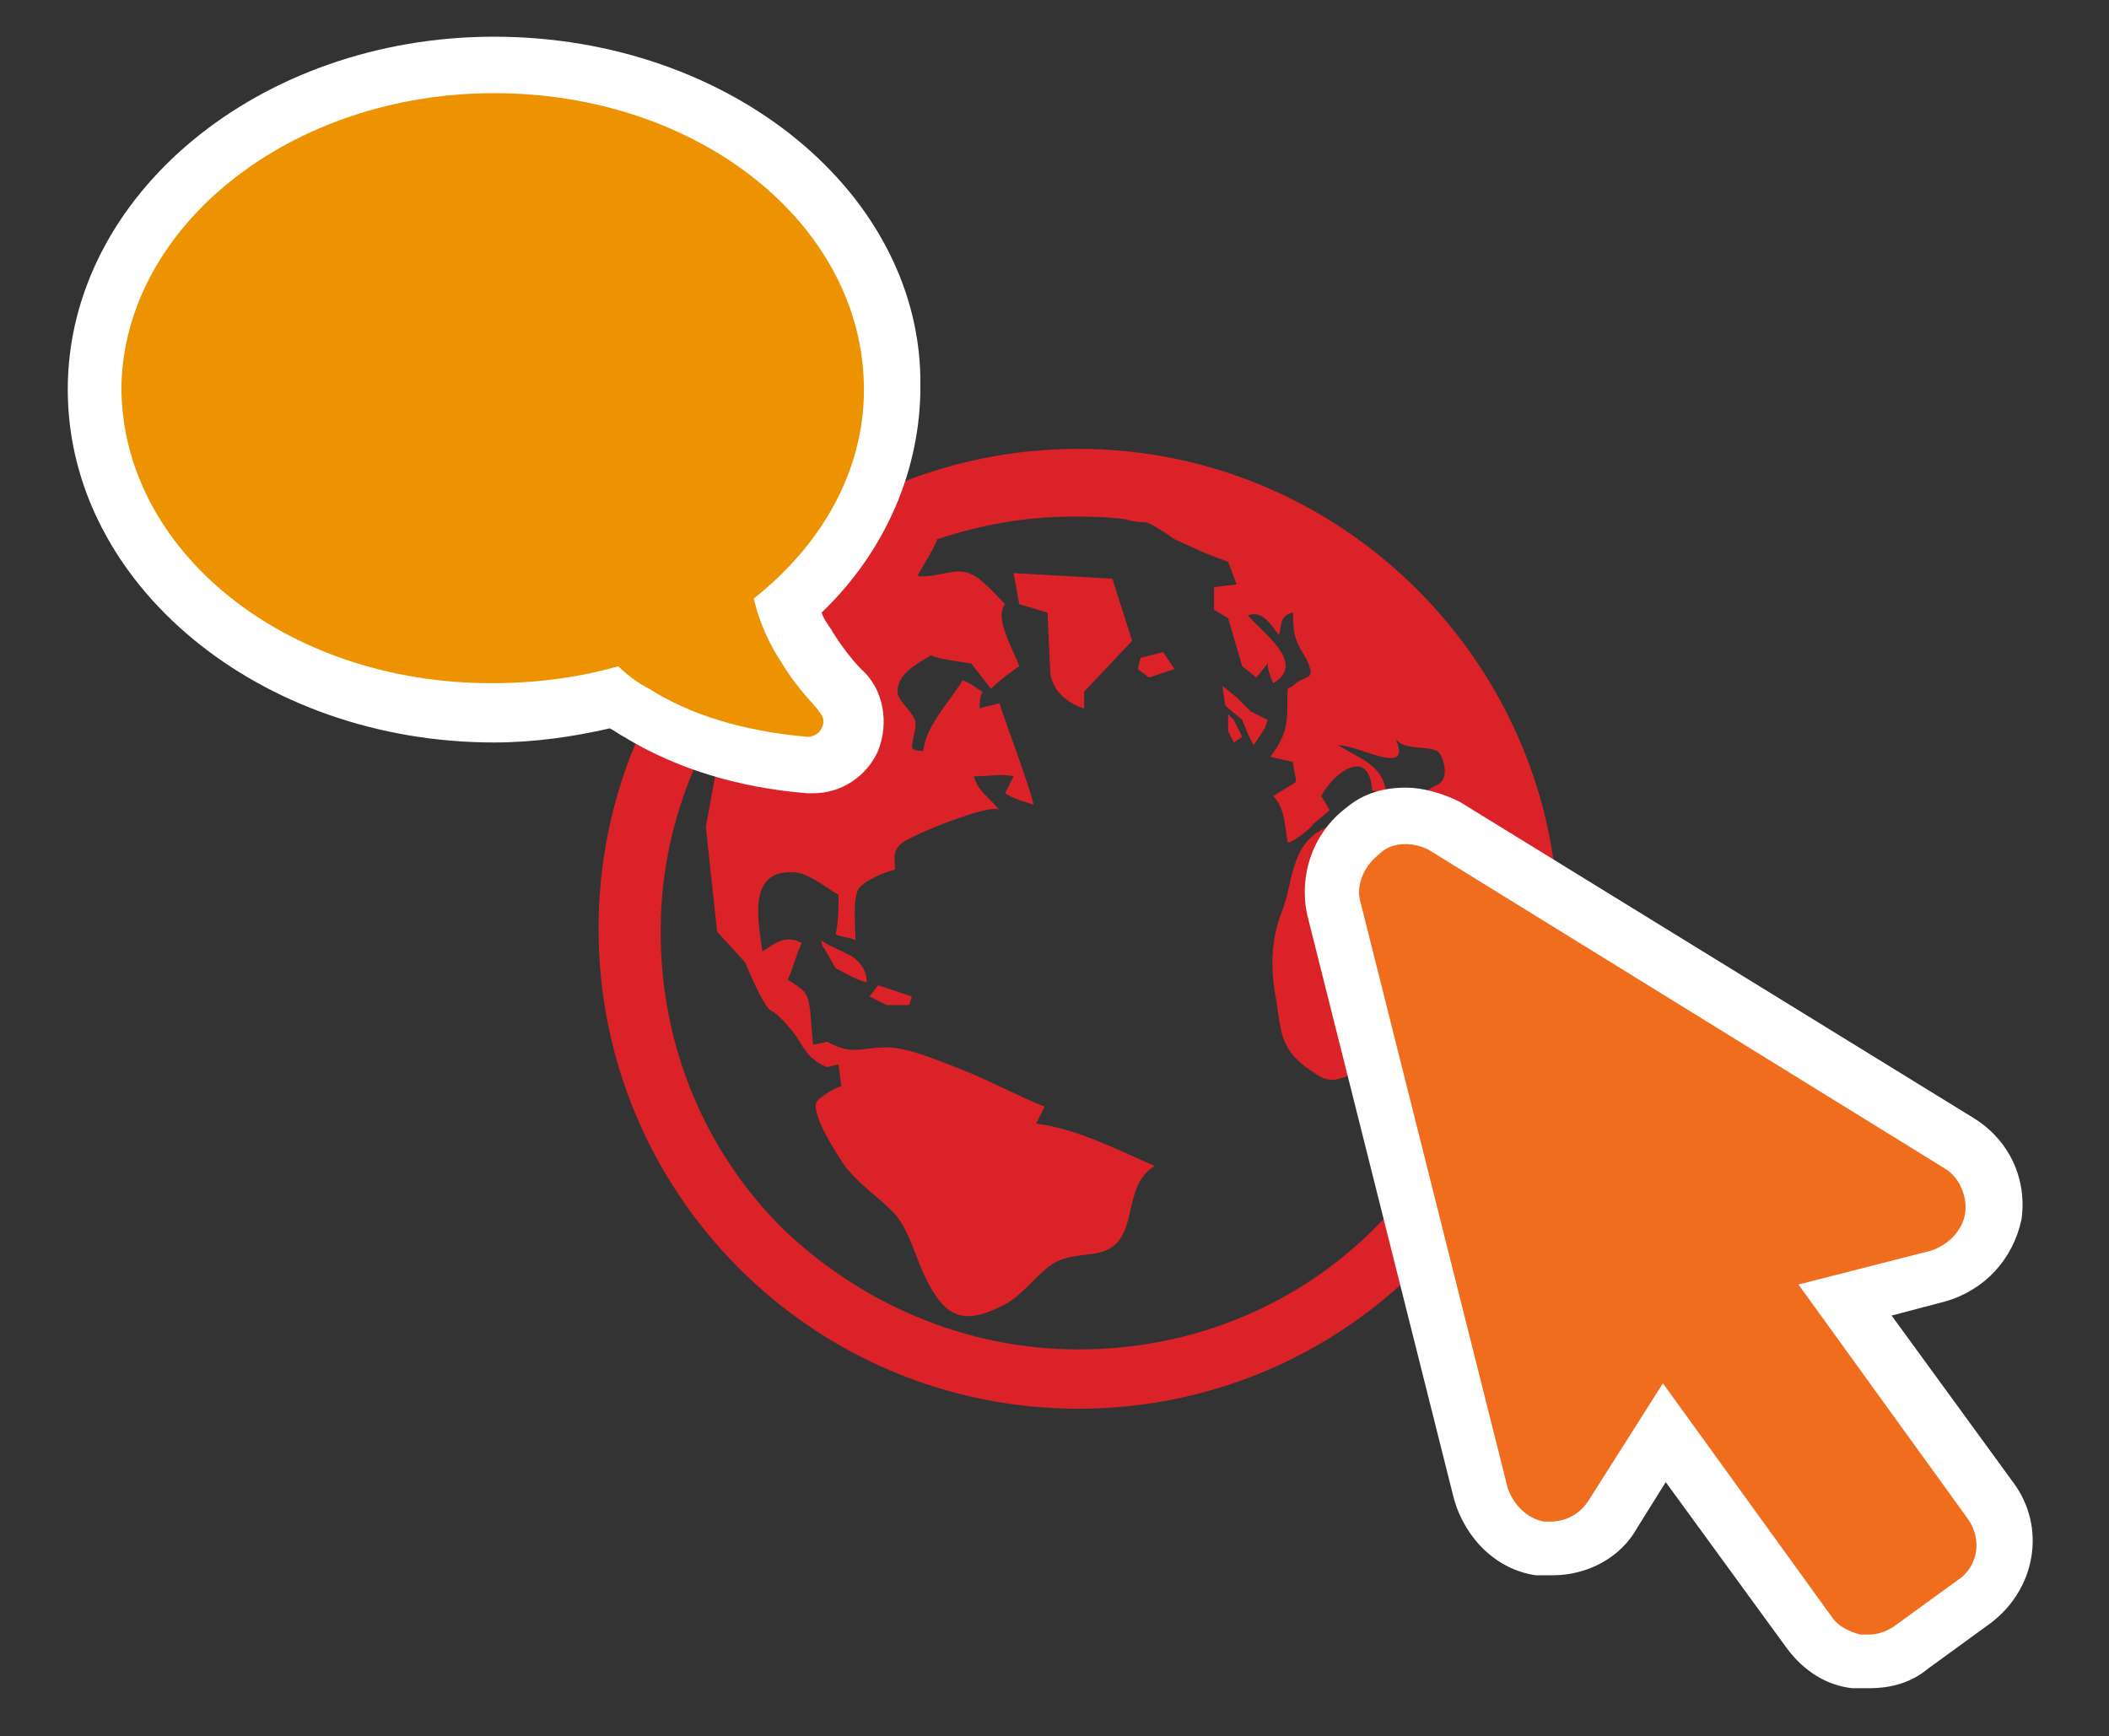 <?xml version="1.0" encoding="utf-8"?>
<!-- Generator: Adobe Illustrator 20.0.0, SVG Export Plug-In . SVG Version: 6.00 Build 0)  -->
<svg version="1.1" id="Layer_1" xmlns="http://www.w3.org/2000/svg" xmlns:xlink="http://www.w3.org/1999/xlink" x="0px" y="0px"
	 viewBox="0 0 74.7 61.5" style="enable-background:new 0 0 74.7 61.5;" xml:space="preserve">
<rect x="0" y="0" width="74.7" height="61.5" fill="#333333" stroke="none"/>
<style type="text/css">
	.st0{fill:#5A9005;}
	.st1{fill:#B5C926;}
	.st2{fill:#74369E;}
	.st3{fill:#CB50A3;}
	.st4{fill:#DA2240;}
	.st5{fill:#EF6D1D;}
	.st6{fill:#DA2228;}
	.st7{fill:#FFFFFF;}
	.st8{fill:none;stroke:#5A9005;stroke-width:3;stroke-linecap:round;stroke-miterlimit:10;}
	.st9{fill:none;stroke:#74369E;stroke-width:3;stroke-linecap:round;stroke-miterlimit:10;}
	.st10{fill:none;stroke:#74369E;stroke-width:3;stroke-miterlimit:10;stroke-dasharray:0.941,1.881;}
	.st11{fill:#ED9200;}
</style>
<g>
	<path class="st6" d="M35.9,20.3l0.2,1.1l1,0.3l0.1,2.1c0,0,0,0.9,1.2,1.3v-0.6l1.7-1.8l-0.7-2.2L35.9,20.3z"/>
	<polygon class="st6" points="40.4,23.3 40.3,23.7 40.7,24 41.6,23.7 41.2,23.1 	"/>
	<polygon class="st6" points="30.8,35.3 31.4,35.6 32.2,35.6 32.3,35.3 31.1,34.9 	"/>
	<path class="st6" d="M30.2,33.9c-0.1-0.1-1.1-0.5-1.1-0.6c0,0.1,0,0.2,0.1,0.3l0.4,0.7c0.4,0.2,0.7,0.4,1.1,0.5
		C30.7,34.4,30.5,34.1,30.2,33.9z"/>
	<polygon class="st6" points="43.5,25.3 43.5,25.9 43.7,26.3 44,26.1 43.7,25.5 	"/>
	<path class="st6" d="M38.2,15.9c-9.4,0-17,7.6-17,17c0,9.4,7.6,17,17,17c9.4,0,17-7.6,17-17C55.2,23.6,47.6,15.9,38.2,15.9z
		 M50.9,27.8c-0.8,0.4-0.7,0.6-0.5,1.4c-0.9-0.1-1.4-0.1-2-0.8c-0.5,0.4-1,0.7-1.6,1c-1.1,0.6-1,1.9-1.4,2.9c-0.4,1-0.4,2.1-0.2,3.1
		c0.2,1.4,0.2,1.9,1.5,2.7c0.9,0.6,2-0.8,2.8-1.2c0.5-0.2,0.8-0.2,1.3-0.2c0.3,1.3,0.4,2.1,0.1,3.4c0,0.2-0.2,0.6-0.3,1
		c-0.6,0.9-1.2,1.7-1.9,2.4c-2.7,2.7-6.4,4.3-10.5,4.3c-4.1,0-7.8-1.7-10.5-4.3c-2.7-2.7-4.3-6.4-4.3-10.5c0-3,0.9-5.7,2.4-8.1
		l-0.8,4.4l0.4,3.7l1,1.1c0,0,0.6,1.5,0.9,1.7c0.3,0.1,0.9,0.9,0.9,0.9s0.4,0.7,0.6,0.8c0.2,0.2,0.5,0.3,0.5,0.3l0.4-0.1
		c0,0,0.1,0.8,0.1,0.8c0-0.1-0.9,0.4-0.9,0.6c-0.1,0.5,0.8,1.9,1.1,2.3c0.5,0.6,1.1,1,1.6,1.5c0.6,0.6,0.8,1.6,1.2,2.4
		c0.6,1.2,1.2,1.7,2.6,1c0.7-0.3,1.1-0.9,1.7-1.4c0.5-0.4,1-0.4,1.7-0.5c1.7-0.3,0.8-2.3,2.1-3.1c-1.4-0.6-2.7-1.3-4.2-1.5
		c0.1-0.2,0.2-0.4,0.3-0.6c-1-0.4-1.9-0.9-2.9-1.3c-0.8-0.3-1.9-0.8-2.7-0.8c-0.9,0-1.2,0.3-2.1-0.2c0,0-0.4,0.1-0.5,0.1
		c0,0-0.1-1.1-0.1-1.2c-0.1-0.7-0.2-0.7-0.8-1.1c0.2-0.4,0.3-0.9,0.5-1.3c-0.6-0.3-0.9,0-1.4,0.3c-0.1-0.9-0.6-2.9,1.1-2.8
		c0.5,0,1.1,0.5,1.6,0.8c0,0.5,0,0.9-0.1,1.4c0.2,0.1,0.5,0.1,0.7,0.2c0-0.5-0.1-1.4,0.1-1.8c0.2-0.3,0.9-0.6,1.3-0.7
		c0-0.4-0.1-0.6,0.2-0.9c0.3-0.3,3.3-1.5,3.5-1.2c-0.3-0.4-0.8-0.7-0.9-1.2c0.5,0,1-0.1,1.4,0c-0.1,0.2-0.2,0.4-0.3,0.6
		c0.3,0.2,0.7,0.3,1,0.4c0-0.3-1.2-3.5-1.2-3.6c-0.2,0.1-0.5,0.1-0.7,0.2c0-0.2,0-0.4,0.1-0.6c-0.2-0.1-0.4-0.3-0.7-0.4
		c-0.5,0.8-1.3,1.6-1.4,2.5c-0.1,0-0.3,0-0.4-0.1c0-0.3,0.2-0.8,0.1-1c-0.1-0.3-0.5-0.6-0.6-0.9c-0.1-0.7,0.7-1.1,1.2-1.4
		c-0.1,0.1,1.4,0.3,1.4,0.3l0.7,0.9c0.3-0.3,0.7-0.6,1-0.8c-0.2-0.6-0.9-1.7-0.5-2.2c-0.3-0.3-0.9-1-1.3-1.1
		c-0.5-0.2-1.2,0.2-1.8,0.1c0.2-0.4,0.5-0.8,0.7-1.3c1.5-0.5,3.1-0.8,4.8-0.8c0.6,0,1.2,0,1.9,0.1c0.3,0.1,0.6,0.1,0.7,0.1
		c0.3,0.1,1,0.6,1,0.6l1.1,0.5l0.8,0.3l0.3,0.8l-0.8,0.1L43,21.6l0.5,0.3l0.5,1.7l0.5,0.4c0,0,0.4-0.5,0.4-0.5
		c0,0.2,0.1,0.5,0.2,0.7c1.2-0.7-0.4-1.8-0.9-2.4c0.5-0.2,0.8,0.3,1.1,0.7c0.1-0.3,0-0.7,0.5-0.8c0,0.9,0.1,1,0.5,1.7
		c0.3,0.7,0,0.5-0.4,0.8c-0.3,0.3-0.3,0-0.3,0.5c0,0.9,0,1.3-0.6,2.1c0.3,0.1,0.5,0.1,0.8,0.2c0,0.2,0.1,0.5,0.1,0.7
		c-0.3,0.2-0.5,0.3-0.8,0.5c0.4,0.4,0.4,1,0.5,1.6c0,0.2,0.9-0.5,0.9-0.6l0.6-0.5l-0.3-0.5c0.4-0.8,1.7-1.8,1.8-0.2
		c0.1,0,0.3,0.1,0.5,0.1c-0.1-1-0.9-1.2-1.7-1.7c0.8,0,2.7,1.2,2-0.3c0.2,0.5,1.1,0.3,1.5,0.5C51.1,26.7,51.4,27.6,50.9,27.8z"/>
	<polygon class="st6" points="44.9,25.5 44.3,25.2 43.8,24.7 43.3,24.3 43.4,25 44,25.5 44.2,26 44.4,26.4 44.8,25.8 	"/>
</g>
<g>
	<path class="st11" d="M28.7,27.1c-2.3-0.2-4.3-0.8-6-1.8c-0.3-0.2-0.6-0.4-0.8-0.5c-1.4,0.4-2.8,0.5-4.3,0.5
		c-7.8,0-14.1-5.2-14.1-11.5S9.7,2.3,17.5,2.3s14.1,5.2,14.1,11.5c0,2.9-1.3,5.7-3.7,7.8c0.2,0.5,0.4,1,0.7,1.4
		c0.6,0.9,1.2,1.5,1.2,1.5l0,0c0.5,0.5,0.6,1.2,0.4,1.7c-0.2,0.6-0.8,0.9-1.4,0.9L28.7,27.1z"/>
	<path class="st7" d="M17.5,3.3c7.3,0,13.1,4.7,13.1,10.5c0,2.9-1.5,5.5-3.9,7.4c0.2,0.9,0.6,1.7,1,2.3c0.6,1,1.3,1.6,1.3,1.7
		c0,0,0,0,0,0c0.2,0.2,0.2,0.4,0.1,0.6c-0.1,0.2-0.3,0.3-0.5,0.3c0,0,0,0,0,0c-2.3-0.2-4.2-0.8-5.6-1.7c-0.4-0.2-0.8-0.5-1.1-0.8
		c-1.4,0.4-2.9,0.6-4.5,0.6c-7.3,0-13.1-4.7-13.1-10.5C4.4,8,10.3,3.3,17.5,3.3 M17.5,1.3C9.2,1.3,2.4,6.9,2.4,13.8
		c0,6.9,6.8,12.5,15.1,12.5c1.4,0,2.8-0.2,4.1-0.5c0.2,0.1,0.3,0.2,0.5,0.3c1.8,1.1,4,1.8,6.5,2l0.1,0l0.1,0c1,0,1.9-0.6,2.3-1.5
		c0.4-1,0.2-2.2-0.6-2.9c0,0,0,0,0,0c0,0-0.5-0.5-1-1.3c-0.1-0.2-0.3-0.4-0.4-0.7c2.3-2.2,3.5-5.1,3.5-8C32.7,6.9,25.9,1.3,17.5,1.3
		L17.5,1.3z"/>
</g>
<g>
	<path class="st5" d="M66.2,58.9c-0.1,0-0.3,0-0.4,0c-0.7-0.1-1.3-0.5-1.7-1L59,50.7l-1.8,2.9c-0.5,0.8-1.3,1.2-2.2,1.2
		c-0.1,0-0.3,0-0.4,0c-1-0.2-1.9-0.9-2.1-1.9l-5.2-20.7c-0.3-1,0.1-2.1,1-2.7c0.4-0.3,1-0.5,1.5-0.5c0.5,0,1,0.1,1.4,0.4l18.3,11.3
		c0.9,0.5,1.4,1.6,1.2,2.6c-0.2,1-0.9,1.9-1.9,2.1l-3.3,0.8l5.1,7.1c0.8,1.2,0.6,2.8-0.6,3.6l-2.2,1.6
		C67.3,58.7,66.8,58.9,66.2,58.9z"/>
	<path class="st7" d="M49.8,29.9c0.3,0,0.6,0.1,0.8,0.2l18.3,11.3c0.5,0.3,0.8,1,0.7,1.6c-0.1,0.6-0.6,1.1-1.2,1.3l-4.7,1.2l6,8.3
		c0.5,0.7,0.4,1.7-0.4,2.2l-2.2,1.6c-0.3,0.2-0.6,0.3-0.9,0.3c-0.1,0-0.2,0-0.3,0c-0.4-0.1-0.8-0.3-1-0.6l-6-8.3l-2.6,4.1
		c-0.3,0.5-0.8,0.8-1.4,0.8c-0.1,0-0.2,0-0.2,0c-0.6-0.1-1.1-0.6-1.3-1.2l-5.2-20.7c-0.2-0.6,0.1-1.3,0.6-1.7
		C49.1,30,49.4,29.9,49.8,29.9 M49.8,27.9c-0.8,0-1.5,0.2-2.1,0.7c-1.2,0.9-1.7,2.4-1.4,3.8l5.2,20.7c0.4,1.4,1.5,2.5,2.9,2.7
		c0.2,0,0.4,0,0.6,0c1.2,0,2.4-0.6,3-1.7l1-1.6l4.3,5.9c0.6,0.8,1.4,1.3,2.3,1.4c0.2,0,0.4,0,0.6,0c0.8,0,1.5-0.2,2.1-0.7l2.2-1.6
		c1.6-1.2,2-3.4,0.8-5l-4.3-5.9l1.9-0.5c1.4-0.4,2.4-1.5,2.7-2.9c0.2-1.4-0.4-2.8-1.7-3.6L51.7,28.4C51.1,28.1,50.4,27.9,49.8,27.9
		L49.8,27.9z"/>
</g>
</svg>
